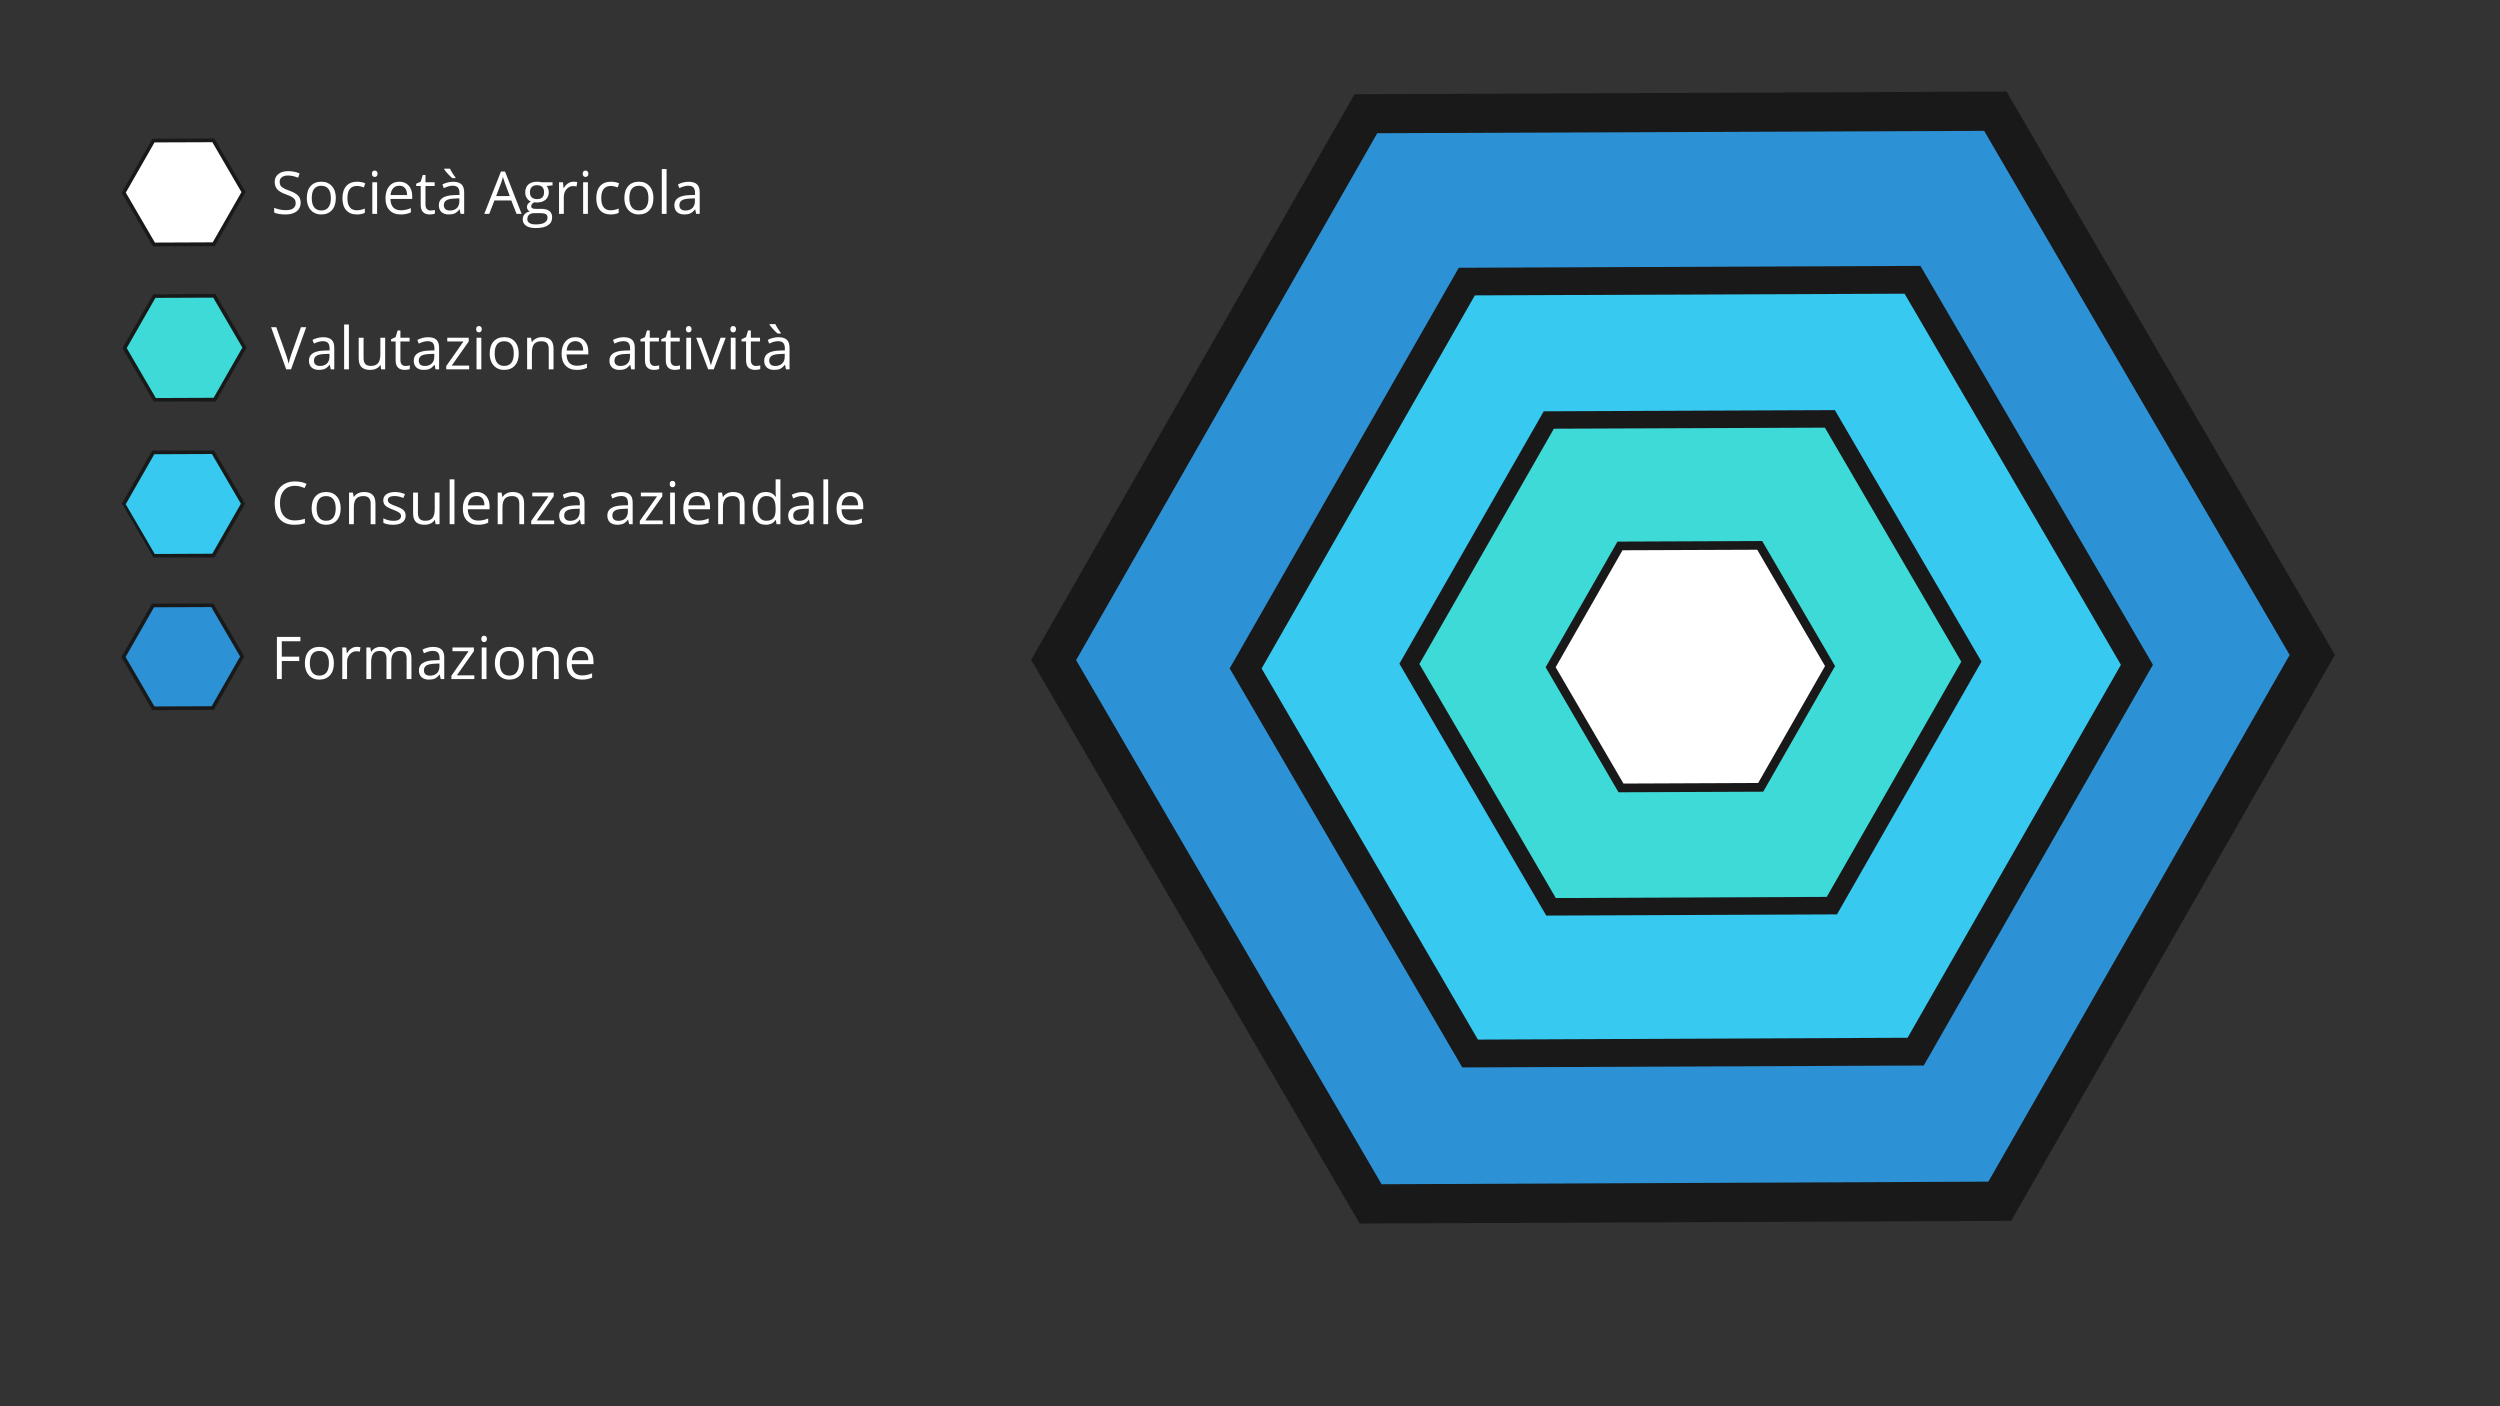 <svg xmlns="http://www.w3.org/2000/svg" xmlns:xlink="http://www.w3.org/1999/xlink" width="1920" zoomAndPan="magnify" viewBox="0 0 1440 810" height="1080" preserveAspectRatio="xMidYMid meet" version="1.0"><rect x="0" y="0" width="1440" height="810" fill="#333333" stroke="none"/><defs><g/><clipPath id="bee14da0e5"><path d="M 597 55 L 1342 55 L 1342 702 L 597 702 Z M 597 55 " clip-rule="nonzero"/></clipPath><clipPath id="7b0e3f312e"><path d="M 1060.98 -109.879 L 1439.801 540.027 L 878.016 867.48 L 499.199 217.574 Z M 1060.98 -109.879 " clip-rule="nonzero"/></clipPath><clipPath id="bd1e195081"><path d="M 1060.98 -109.879 L 1439.801 540.027 L 878.016 867.48 L 499.199 217.574 Z M 1060.98 -109.879 " clip-rule="nonzero"/></clipPath><clipPath id="9fae0a895b"><path d="M 593 52 L 1345 52 L 1345 705 L 593 705 Z M 593 52 " clip-rule="nonzero"/></clipPath><clipPath id="8f44dfff49"><path d="M 1060.98 -109.879 L 1439.801 540.027 L 878.016 867.48 L 499.199 217.574 Z M 1060.98 -109.879 " clip-rule="nonzero"/></clipPath><clipPath id="f384e3208b"><path d="M 1060.98 -109.879 L 1439.801 540.027 L 878.016 867.48 L 499.199 217.574 Z M 1060.98 -109.879 " clip-rule="nonzero"/></clipPath><clipPath id="51c77d31fc"><path d="M 710 155 L 1238 155 L 1238 613 L 710 613 Z M 710 155 " clip-rule="nonzero"/></clipPath><clipPath id="9107c56e30"><path d="M 1039.059 38 L 1307.215 498.055 L 909.367 729.953 L 641.211 269.898 Z M 1039.059 38 " clip-rule="nonzero"/></clipPath><clipPath id="ef5b06e81d"><path d="M 1039.059 38 L 1307.215 498.055 L 909.367 729.953 L 641.211 269.898 Z M 1039.059 38 " clip-rule="nonzero"/></clipPath><clipPath id="eec5368763"><path d="M 708 153 L 1241 153 L 1241 615 L 708 615 Z M 708 153 " clip-rule="nonzero"/></clipPath><clipPath id="53249e4057"><path d="M 1039.059 38 L 1307.215 498.055 L 909.367 729.953 L 641.211 269.898 Z M 1039.059 38 " clip-rule="nonzero"/></clipPath><clipPath id="a8cf960596"><path d="M 1039.059 38 L 1307.215 498.055 L 909.367 729.953 L 641.211 269.898 Z M 1039.059 38 " clip-rule="nonzero"/></clipPath><clipPath id="8aee707f1c"><path d="M 807 237 L 1140 237 L 1140 526 L 807 526 Z M 807 237 " clip-rule="nonzero"/></clipPath><clipPath id="8bc2beab34"><path d="M 1014.562 163.613 L 1183.766 453.898 L 933.004 600.062 L 763.801 309.777 Z M 1014.562 163.613 " clip-rule="nonzero"/></clipPath><clipPath id="505795322b"><path d="M 1014.562 163.613 L 1183.766 453.898 L 933.004 600.062 L 763.801 309.777 Z M 1014.562 163.613 " clip-rule="nonzero"/></clipPath><clipPath id="ad2cdd4cdd"><path d="M 805 236 L 1142 236 L 1142 528 L 805 528 Z M 805 236 " clip-rule="nonzero"/></clipPath><clipPath id="f08f0cb9f2"><path d="M 1014.562 163.613 L 1183.766 453.898 L 933.004 600.062 L 763.801 309.777 Z M 1014.562 163.613 " clip-rule="nonzero"/></clipPath><clipPath id="fd45a65304"><path d="M 1014.562 163.613 L 1183.766 453.898 L 933.004 600.062 L 763.801 309.777 Z M 1014.562 163.613 " clip-rule="nonzero"/></clipPath><clipPath id="3521be2937"><path d="M 891 312 L 1057 312 L 1057 456 L 891 456 Z M 891 312 " clip-rule="nonzero"/></clipPath><clipPath id="1eeada8795"><path d="M 993.984 275.527 L 1078.207 420.023 L 953.148 492.918 L 868.926 348.422 Z M 993.984 275.527 " clip-rule="nonzero"/></clipPath><clipPath id="8775d016d6"><path d="M 993.984 275.527 L 1078.207 420.023 L 953.148 492.918 L 868.926 348.422 Z M 993.984 275.527 " clip-rule="nonzero"/></clipPath><clipPath id="5a2d4014c6"><path d="M 890 311 L 1058 311 L 1058 457 L 890 457 Z M 890 311 " clip-rule="nonzero"/></clipPath><clipPath id="1349d973c2"><path d="M 993.984 275.527 L 1078.207 420.023 L 953.148 492.918 L 868.926 348.422 Z M 993.984 275.527 " clip-rule="nonzero"/></clipPath><clipPath id="9b58c2848f"><path d="M 993.984 275.527 L 1078.207 420.023 L 953.148 492.918 L 868.926 348.422 Z M 993.984 275.527 " clip-rule="nonzero"/></clipPath><clipPath id="ae2dd7864e"><path d="M 70 80 L 142 80 L 142 142 L 70 142 Z M 70 80 " clip-rule="nonzero"/></clipPath><clipPath id="dea57471b4"><path d="M 114.5 64.246 L 150.758 126.453 L 96.977 157.801 L 60.719 95.598 Z M 114.5 64.246 " clip-rule="nonzero"/></clipPath><clipPath id="40729a81a5"><path d="M 114.5 64.246 L 150.758 126.453 L 96.977 157.801 L 60.719 95.598 Z M 114.5 64.246 " clip-rule="nonzero"/></clipPath><clipPath id="09373752a1"><path d="M 69 79 L 142 79 L 142 142 L 69 142 Z M 69 79 " clip-rule="nonzero"/></clipPath><clipPath id="148022d576"><path d="M 114.5 64.246 L 150.758 126.453 L 96.977 157.801 L 60.719 95.598 Z M 114.5 64.246 " clip-rule="nonzero"/></clipPath><clipPath id="9f1a255249"><path d="M 114.5 64.246 L 150.758 126.453 L 96.977 157.801 L 60.719 95.598 Z M 114.5 64.246 " clip-rule="nonzero"/></clipPath><clipPath id="265a9ce6c6"><path d="M 70 169 L 142 169 L 142 232 L 70 232 Z M 70 169 " clip-rule="nonzero"/></clipPath><clipPath id="bce11344d1"><path d="M 115.031 153.785 L 151.289 215.992 L 97.508 247.34 L 61.25 185.133 Z M 115.031 153.785 " clip-rule="nonzero"/></clipPath><clipPath id="1acc9d2d40"><path d="M 115.031 153.785 L 151.289 215.992 L 97.508 247.34 L 61.25 185.133 Z M 115.031 153.785 " clip-rule="nonzero"/></clipPath><clipPath id="1b1b3ae2f9"><path d="M 70 169 L 143 169 L 143 232 L 70 232 Z M 70 169 " clip-rule="nonzero"/></clipPath><clipPath id="6c51e83390"><path d="M 115.031 153.785 L 151.289 215.992 L 97.508 247.34 L 61.25 185.133 Z M 115.031 153.785 " clip-rule="nonzero"/></clipPath><clipPath id="d6239f2838"><path d="M 115.031 153.785 L 151.289 215.992 L 97.508 247.34 L 61.25 185.133 Z M 115.031 153.785 " clip-rule="nonzero"/></clipPath><clipPath id="0a4e26c33d"><path d="M 70 259 L 141 259 L 141 321 L 70 321 Z M 70 259 " clip-rule="nonzero"/></clipPath><clipPath id="f3552e8709"><path d="M 114.281 243.922 L 150.16 305.477 L 97.027 336.449 L 61.148 274.891 Z M 114.281 243.922 " clip-rule="nonzero"/></clipPath><clipPath id="ef5f2f53b3"><path d="M 114.281 243.922 L 150.16 305.477 L 97.027 336.449 L 61.148 274.891 Z M 114.281 243.922 " clip-rule="nonzero"/></clipPath><clipPath id="60805766e0"><path d="M 69 259 L 142 259 L 142 322 L 69 322 Z M 69 259 " clip-rule="nonzero"/></clipPath><clipPath id="da71c1b643"><path d="M 114.281 243.922 L 150.16 305.477 L 97.027 336.449 L 61.148 274.891 Z M 114.281 243.922 " clip-rule="nonzero"/></clipPath><clipPath id="60417e1a79"><path d="M 114.281 243.922 L 150.16 305.477 L 97.027 336.449 L 61.148 274.891 Z M 114.281 243.922 " clip-rule="nonzero"/></clipPath><clipPath id="3369face8a"><path d="M 70 347 L 141 347 L 141 409 L 70 409 Z M 70 347 " clip-rule="nonzero"/></clipPath><clipPath id="d17bf09e82"><path d="M 113.965 332.191 L 149.848 393.75 L 96.715 424.719 L 60.832 363.164 Z M 113.965 332.191 " clip-rule="nonzero"/></clipPath><clipPath id="ef167b39b8"><path d="M 113.965 332.191 L 149.848 393.75 L 96.715 424.719 L 60.832 363.164 Z M 113.965 332.191 " clip-rule="nonzero"/></clipPath><clipPath id="ae56c8d9e4"><path d="M 69 347 L 141 347 L 141 410 L 69 410 Z M 69 347 " clip-rule="nonzero"/></clipPath><clipPath id="94419156ec"><path d="M 113.965 332.191 L 149.848 393.75 L 96.715 424.719 L 60.832 363.164 Z M 113.965 332.191 " clip-rule="nonzero"/></clipPath><clipPath id="32728119d6"><path d="M 113.965 332.191 L 149.848 393.75 L 96.715 424.719 L 60.832 363.164 Z M 113.965 332.191 " clip-rule="nonzero"/></clipPath></defs><g clip-path="url(#bee14da0e5)"><g clip-path="url(#7b0e3f312e)"><g clip-path="url(#bd1e195081)"><path fill="#2c92d5" d="M 597.551 380.188 L 782.102 57.523 L 1153.816 55.953 L 1341.125 377.305 L 1156.57 699.969 L 784.859 701.539 Z M 597.551 380.188 " fill-opacity="1" fill-rule="nonzero"/></g></g></g><g clip-path="url(#9fae0a895b)"><g clip-path="url(#8f44dfff49)"><g clip-path="url(#f384e3208b)"><path fill="#191919" d="M 1318.84 377.254 L 1145.301 680.629 L 795.801 682.125 L 619.836 380.238 L 793.301 76.734 L 1142.875 75.371 L 1318.84 377.254 M 1344.887 377.195 L 1155.762 52.73 L 780.211 54.281 L 593.789 380.297 L 782.914 704.762 L 1158.465 703.211 Z M 1344.887 377.195 " fill-opacity="1" fill-rule="nonzero"/></g></g></g><g clip-path="url(#51c77d31fc)"><g clip-path="url(#9107c56e30)"><g clip-path="url(#ef5b06e81d)"><path fill="#37c9ef" d="M 710.906 385.012 L 841.586 156.535 L 1104.793 155.422 L 1237.426 382.969 L 1106.746 611.445 L 843.539 612.559 Z M 710.906 385.012 " fill-opacity="1" fill-rule="nonzero"/></g></g></g><g clip-path="url(#eec5368763)"><g clip-path="url(#53249e4057)"><g clip-path="url(#a8cf960596)"><path fill="#191919" d="M 1221.645 382.934 L 1098.766 597.75 L 851.285 598.809 L 726.688 385.047 L 849.516 170.137 L 1097.047 169.172 L 1221.645 382.934 M 1240.09 382.895 L 1106.172 153.141 L 840.25 154.238 L 708.242 385.086 L 842.16 614.84 L 1108.086 613.742 Z M 1240.09 382.895 " fill-opacity="1" fill-rule="nonzero"/></g></g></g><g clip-path="url(#8aee707f1c)"><g clip-path="url(#8bc2beab34)"><g clip-path="url(#505795322b)"><path fill="#3edad8" d="M 807.621 382.445 L 890.031 238.363 L 1056.016 237.66 L 1139.656 381.156 L 1057.246 525.238 L 891.262 525.938 Z M 807.621 382.445 " fill-opacity="1" fill-rule="nonzero"/></g></g></g><g clip-path="url(#ad2cdd4cdd)"><g clip-path="url(#f08f0cb9f2)"><g clip-path="url(#fd45a65304)"><path fill="#191919" d="M 1129.703 381.133 L 1052.211 516.602 L 896.148 517.27 L 817.574 382.465 L 895.031 246.938 L 1051.129 246.328 L 1129.703 381.133 M 1141.336 381.105 L 1056.883 236.223 L 889.188 236.914 L 805.941 382.492 L 890.395 527.379 L 1058.09 526.688 Z M 1141.336 381.105 " fill-opacity="1" fill-rule="nonzero"/></g></g></g><g clip-path="url(#3521be2937)"><g clip-path="url(#1eeada8795)"><g clip-path="url(#8775d016d6)"><path fill="#ffffff" d="M 891.113 384.309 L 932.078 312.688 L 1014.59 312.34 L 1056.168 383.672 L 1015.199 455.293 L 932.691 455.641 Z M 891.113 384.309 " fill-opacity="1" fill-rule="nonzero"/></g></g></g><g clip-path="url(#5a2d4014c6)"><g clip-path="url(#1349d973c2)"><g clip-path="url(#9b58c2848f)"><path fill="#191919" d="M 1051.219 383.66 L 1012.699 451 L 935.121 451.332 L 896.062 384.32 L 934.566 316.953 L 1012.16 316.648 L 1051.219 383.66 M 1057.004 383.645 L 1015.02 311.625 L 931.66 311.969 L 890.277 384.336 L 932.258 456.355 L 1015.621 456.012 Z M 1057.004 383.645 " fill-opacity="1" fill-rule="nonzero"/></g></g></g><g clip-path="url(#ae2dd7864e)"><g clip-path="url(#dea57471b4)"><g clip-path="url(#40729a81a5)"><path fill="#ffffff" d="M 70.336 110.953 L 87.926 80.203 L 123.352 80.055 L 141.203 110.68 L 123.613 141.43 L 88.188 141.582 Z M 70.336 110.953 " fill-opacity="1" fill-rule="nonzero"/></g></g></g><g clip-path="url(#09373752a1)"><g clip-path="url(#148022d576)"><g clip-path="url(#9f1a255249)"><path fill="#191919" d="M 139.078 110.676 L 122.539 139.586 L 89.23 139.73 L 72.461 110.961 L 88.992 82.035 L 122.309 81.906 L 139.078 110.676 M 141.559 110.668 L 123.535 79.746 L 87.746 79.895 L 69.977 110.965 L 88 141.887 L 123.793 141.738 Z M 141.559 110.668 " fill-opacity="1" fill-rule="nonzero"/></g></g></g><g clip-path="url(#265a9ce6c6)"><g clip-path="url(#bce11344d1)"><g clip-path="url(#1acc9d2d40)"><path fill="#3edad8" d="M 70.863 200.492 L 88.453 169.742 L 123.879 169.594 L 141.73 200.219 L 124.141 230.969 L 88.715 231.117 Z M 70.863 200.492 " fill-opacity="1" fill-rule="nonzero"/></g></g></g><g clip-path="url(#1b1b3ae2f9)"><g clip-path="url(#6c51e83390)"><g clip-path="url(#d6239f2838)"><path fill="#191919" d="M 139.605 200.215 L 123.066 229.125 L 89.758 229.27 L 72.988 200.5 L 89.52 171.574 L 122.836 171.441 L 139.605 200.215 M 142.09 200.207 L 124.062 169.285 L 88.273 169.434 L 70.508 200.504 L 88.531 231.426 L 124.32 231.277 Z M 142.09 200.207 " fill-opacity="1" fill-rule="nonzero"/></g></g></g><g clip-path="url(#0a4e26c33d)"><g clip-path="url(#f3552e8709)"><g clip-path="url(#ef5f2f53b3)"><path fill="#37c9ef" d="M 70.301 290.438 L 87.816 259.812 L 123.094 259.664 L 140.871 290.164 L 123.355 320.785 L 88.078 320.934 Z M 70.301 290.438 " fill-opacity="1" fill-rule="nonzero"/></g></g></g><g clip-path="url(#60805766e0)"><g clip-path="url(#da71c1b643)"><g clip-path="url(#60417e1a79)"><path fill="#191919" d="M 138.754 290.156 L 122.285 318.949 L 89.117 319.094 L 72.414 290.441 L 88.879 261.637 L 122.055 261.508 L 138.754 290.156 M 141.227 290.152 L 123.277 259.359 L 87.637 259.508 L 69.941 290.445 L 87.891 321.242 L 123.535 321.094 Z M 141.227 290.152 " fill-opacity="1" fill-rule="nonzero"/></g></g></g><g clip-path="url(#3369face8a)"><g clip-path="url(#d17bf09e82)"><g clip-path="url(#ef167b39b8)"><path fill="#2c92d5" d="M 70.242 378.434 L 87.656 347.988 L 122.727 347.84 L 140.398 378.16 L 122.988 408.602 L 87.918 408.75 Z M 70.242 378.434 " fill-opacity="1" fill-rule="nonzero"/></g></g></g><g clip-path="url(#ae56c8d9e4)"><g clip-path="url(#94419156ec)"><g clip-path="url(#32728119d6)"><path fill="#191919" d="M 138.297 378.156 L 121.922 406.777 L 88.949 406.918 L 72.348 378.438 L 88.711 349.801 L 121.695 349.672 L 138.297 378.156 M 140.754 378.152 L 122.91 347.539 L 87.477 347.684 L 69.891 378.441 L 87.734 409.055 L 123.164 408.91 Z M 140.754 378.152 " fill-opacity="1" fill-rule="nonzero"/></g></g></g><g fill="#ffffff" fill-opacity="1"><g transform="translate(156.153, 123.197)"><g><path d="M 17.031 -6.453 C 17.031 -4.316 16.254 -2.648 14.703 -1.453 C 13.16 -0.266 11.062 0.328 8.406 0.328 C 5.52 0.328 3.305 -0.039 1.766 -0.781 L 1.766 -3.5 C 2.754 -3.082 3.836 -2.75 5.016 -2.5 C 6.191 -2.258 7.352 -2.141 8.5 -2.141 C 10.383 -2.141 11.801 -2.492 12.75 -3.203 C 13.695 -3.922 14.172 -4.914 14.172 -6.188 C 14.172 -7.031 14.004 -7.719 13.672 -8.25 C 13.336 -8.789 12.773 -9.285 11.984 -9.734 C 11.191 -10.191 9.988 -10.711 8.375 -11.297 C 6.113 -12.098 4.5 -13.051 3.531 -14.156 C 2.562 -15.27 2.078 -16.719 2.078 -18.5 C 2.078 -20.363 2.781 -21.848 4.188 -22.953 C 5.594 -24.066 7.453 -24.625 9.766 -24.625 C 12.172 -24.625 14.391 -24.18 16.422 -23.297 L 15.547 -20.828 C 13.535 -21.672 11.586 -22.094 9.703 -22.094 C 8.203 -22.094 7.031 -21.77 6.188 -21.125 C 5.352 -20.488 4.938 -19.602 4.938 -18.469 C 4.938 -17.625 5.086 -16.93 5.391 -16.391 C 5.703 -15.859 6.223 -15.367 6.953 -14.922 C 7.691 -14.473 8.82 -13.977 10.344 -13.438 C 12.883 -12.52 14.633 -11.539 15.594 -10.5 C 16.551 -9.469 17.031 -8.117 17.031 -6.453 Z M 17.031 -6.453 "/></g></g></g><g fill="#ffffff" fill-opacity="1"><g transform="translate(174.811, 123.197)"><g><path d="M 18.625 -9.109 C 18.625 -6.148 17.875 -3.836 16.375 -2.172 C 14.883 -0.504 12.82 0.328 10.188 0.328 C 8.562 0.328 7.117 -0.051 5.859 -0.812 C 4.598 -1.57 3.625 -2.664 2.938 -4.094 C 2.25 -5.531 1.906 -7.203 1.906 -9.109 C 1.906 -12.078 2.645 -14.391 4.125 -16.047 C 5.613 -17.703 7.676 -18.531 10.312 -18.531 C 12.852 -18.531 14.875 -17.68 16.375 -15.984 C 17.875 -14.297 18.625 -12.004 18.625 -9.109 Z M 4.766 -9.109 C 4.766 -6.785 5.227 -5.016 6.156 -3.797 C 7.082 -2.578 8.453 -1.969 10.266 -1.969 C 12.066 -1.969 13.43 -2.57 14.359 -3.781 C 15.297 -5 15.766 -6.773 15.766 -9.109 C 15.766 -11.422 15.297 -13.176 14.359 -14.375 C 13.43 -15.582 12.055 -16.188 10.234 -16.188 C 8.422 -16.188 7.055 -15.594 6.141 -14.406 C 5.223 -13.227 4.766 -11.461 4.766 -9.109 Z M 4.766 -9.109 "/></g></g></g><g fill="#ffffff" fill-opacity="1"><g transform="translate(195.345, 123.197)"><g><path d="M 10.188 0.328 C 7.562 0.328 5.523 -0.477 4.078 -2.094 C 2.629 -3.719 1.906 -6.016 1.906 -8.984 C 1.906 -12.023 2.641 -14.375 4.109 -16.031 C 5.578 -17.695 7.664 -18.531 10.375 -18.531 C 11.25 -18.531 12.125 -18.438 13 -18.25 C 13.875 -18.062 14.562 -17.836 15.062 -17.578 L 14.219 -15.234 C 13.602 -15.484 12.938 -15.688 12.219 -15.844 C 11.5 -16.008 10.863 -16.094 10.312 -16.094 C 6.613 -16.094 4.766 -13.734 4.766 -9.016 C 4.766 -6.773 5.211 -5.055 6.109 -3.859 C 7.016 -2.672 8.352 -2.078 10.125 -2.078 C 11.645 -2.078 13.203 -2.406 14.797 -3.062 L 14.797 -0.609 C 13.578 0.016 12.039 0.328 10.188 0.328 Z M 10.188 0.328 "/></g></g></g><g fill="#ffffff" fill-opacity="1"><g transform="translate(211.53, 123.197)"><g><path d="M 5.672 0 L 2.922 0 L 2.922 -18.203 L 5.672 -18.203 Z M 2.688 -23.125 C 2.688 -23.758 2.844 -24.223 3.156 -24.516 C 3.469 -24.805 3.852 -24.953 4.312 -24.953 C 4.758 -24.953 5.141 -24.801 5.453 -24.5 C 5.773 -24.207 5.938 -23.75 5.938 -23.125 C 5.938 -22.508 5.773 -22.047 5.453 -21.734 C 5.141 -21.43 4.758 -21.281 4.312 -21.281 C 3.852 -21.281 3.469 -21.43 3.156 -21.734 C 2.844 -22.047 2.688 -22.508 2.688 -23.125 Z M 2.688 -23.125 "/></g></g></g><g fill="#ffffff" fill-opacity="1"><g transform="translate(220.128, 123.197)"><g><path d="M 10.609 0.328 C 7.922 0.328 5.797 -0.488 4.234 -2.125 C 2.68 -3.758 1.906 -6.035 1.906 -8.953 C 1.906 -11.879 2.629 -14.207 4.078 -15.938 C 5.523 -17.664 7.461 -18.531 9.891 -18.531 C 12.172 -18.531 13.973 -17.781 15.297 -16.281 C 16.629 -14.781 17.297 -12.801 17.297 -10.344 L 17.297 -8.594 L 4.766 -8.594 C 4.816 -6.457 5.352 -4.836 6.375 -3.734 C 7.406 -2.629 8.848 -2.078 10.703 -2.078 C 12.66 -2.078 14.598 -2.484 16.516 -3.297 L 16.516 -0.844 C 15.547 -0.426 14.625 -0.129 13.75 0.047 C 12.883 0.234 11.836 0.328 10.609 0.328 Z M 9.859 -16.219 C 8.398 -16.219 7.234 -15.738 6.359 -14.781 C 5.492 -13.832 4.984 -12.52 4.828 -10.844 L 14.344 -10.844 C 14.344 -12.582 13.953 -13.91 13.172 -14.828 C 12.398 -15.754 11.297 -16.219 9.859 -16.219 Z M 9.859 -16.219 "/></g></g></g><g fill="#ffffff" fill-opacity="1"><g transform="translate(239.201, 123.197)"><g><path d="M 8.797 -1.938 C 9.285 -1.938 9.754 -1.973 10.203 -2.047 C 10.66 -2.117 11.023 -2.195 11.297 -2.281 L 11.297 -0.172 C 10.992 -0.023 10.551 0.094 9.969 0.188 C 9.383 0.281 8.863 0.328 8.406 0.328 C 4.883 0.328 3.125 -1.523 3.125 -5.234 L 3.125 -16.047 L 0.516 -16.047 L 0.516 -17.375 L 3.125 -18.531 L 4.281 -22.406 L 5.875 -22.406 L 5.875 -18.203 L 11.156 -18.203 L 11.156 -16.047 L 5.875 -16.047 L 5.875 -5.344 C 5.875 -4.25 6.133 -3.406 6.656 -2.812 C 7.176 -2.227 7.891 -1.938 8.797 -1.938 Z M 8.797 -1.938 "/></g></g></g><g fill="#ffffff" fill-opacity="1"><g transform="translate(251.203, 123.197)"><g><path d="M 14.109 0 L 13.562 -2.594 L 13.438 -2.594 C 12.52 -1.445 11.609 -0.672 10.703 -0.266 C 9.805 0.129 8.688 0.328 7.344 0.328 C 5.531 0.328 4.113 -0.133 3.094 -1.062 C 2.07 -1.988 1.562 -3.312 1.562 -5.031 C 1.562 -8.707 4.5 -10.633 10.375 -10.812 L 13.469 -10.906 L 13.469 -12.031 C 13.469 -13.457 13.16 -14.508 12.547 -15.188 C 11.93 -15.875 10.945 -16.219 9.594 -16.219 C 8.082 -16.219 6.367 -15.754 4.453 -14.828 L 3.609 -16.938 C 4.504 -17.426 5.484 -17.805 6.547 -18.078 C 7.617 -18.359 8.691 -18.5 9.766 -18.5 C 11.93 -18.5 13.535 -18.016 14.578 -17.047 C 15.629 -16.086 16.156 -14.547 16.156 -12.422 L 16.156 0 Z M 7.891 -1.938 C 9.598 -1.938 10.941 -2.406 11.922 -3.344 C 12.898 -4.289 13.391 -5.613 13.391 -7.312 L 13.391 -8.953 L 10.641 -8.828 C 8.453 -8.754 6.875 -8.414 5.906 -7.812 C 4.938 -7.207 4.453 -6.27 4.453 -5 C 4.453 -4 4.754 -3.238 5.359 -2.719 C 5.961 -2.195 6.805 -1.938 7.891 -1.938 Z M 11.156 -20.609 L 9.328 -20.609 C 8.609 -21.18 7.754 -22 6.766 -23.062 C 5.785 -24.125 5.078 -25.004 4.641 -25.703 L 4.641 -26.047 L 8 -26.047 C 8.352 -25.285 8.844 -24.398 9.469 -23.391 C 10.102 -22.391 10.664 -21.598 11.156 -21.016 Z M 11.156 -20.609 "/></g></g></g><g fill="#ffffff" fill-opacity="1"><g transform="translate(270.11, 123.197)"><g/></g></g><g fill="#ffffff" fill-opacity="1"><g transform="translate(278.941, 123.197)"><g><path d="M 18.594 0 L 15.578 -7.719 L 5.844 -7.719 L 2.859 0 L 0 0 L 9.594 -24.375 L 11.969 -24.375 L 21.516 0 Z M 14.688 -10.266 L 11.875 -17.781 C 11.508 -18.727 11.129 -19.895 10.734 -21.281 C 10.492 -20.219 10.148 -19.051 9.703 -17.781 L 6.844 -10.266 Z M 14.688 -10.266 "/></g></g></g><g fill="#ffffff" fill-opacity="1"><g transform="translate(300.454, 123.197)"><g><path d="M 17.812 -18.203 L 17.812 -16.453 L 14.438 -16.047 C 14.75 -15.66 15.023 -15.156 15.266 -14.531 C 15.516 -13.906 15.641 -13.203 15.641 -12.422 C 15.641 -10.641 15.031 -9.219 13.812 -8.156 C 12.594 -7.094 10.922 -6.562 8.797 -6.562 C 8.254 -6.562 7.742 -6.602 7.266 -6.688 C 6.098 -6.07 5.516 -5.289 5.516 -4.344 C 5.516 -3.852 5.719 -3.488 6.125 -3.25 C 6.531 -3.008 7.234 -2.891 8.234 -2.891 L 11.453 -2.891 C 13.422 -2.891 14.93 -2.473 15.984 -1.641 C 17.047 -0.816 17.578 0.383 17.578 1.969 C 17.578 3.988 16.77 5.523 15.156 6.578 C 13.539 7.641 11.18 8.172 8.078 8.172 C 5.703 8.172 3.867 7.727 2.578 6.844 C 1.285 5.957 0.641 4.707 0.641 3.094 C 0.641 1.977 0.992 1.016 1.703 0.203 C 2.41 -0.598 3.41 -1.141 4.703 -1.422 C 4.234 -1.641 3.844 -1.969 3.531 -2.406 C 3.219 -2.852 3.062 -3.367 3.062 -3.953 C 3.062 -4.617 3.238 -5.195 3.594 -5.688 C 3.945 -6.188 4.504 -6.672 5.266 -7.141 C 4.328 -7.523 3.562 -8.18 2.969 -9.109 C 2.375 -10.047 2.078 -11.109 2.078 -12.297 C 2.078 -14.297 2.672 -15.832 3.859 -16.906 C 5.055 -17.988 6.754 -18.531 8.953 -18.531 C 9.898 -18.531 10.754 -18.422 11.516 -18.203 Z M 3.297 3.062 C 3.297 4.039 3.711 4.785 4.547 5.297 C 5.379 5.805 6.57 6.062 8.125 6.062 C 10.438 6.062 12.145 5.711 13.25 5.016 C 14.363 4.328 14.922 3.391 14.922 2.203 C 14.922 1.223 14.613 0.539 14 0.156 C 13.395 -0.227 12.254 -0.422 10.578 -0.422 L 7.266 -0.422 C 6.016 -0.422 5.039 -0.125 4.344 0.469 C 3.645 1.07 3.297 1.938 3.297 3.062 Z M 4.797 -12.375 C 4.797 -11.094 5.156 -10.125 5.875 -9.469 C 6.594 -8.82 7.594 -8.5 8.875 -8.5 C 11.57 -8.5 12.922 -9.805 12.922 -12.422 C 12.922 -15.148 11.555 -16.516 8.828 -16.516 C 7.535 -16.516 6.539 -16.164 5.844 -15.469 C 5.145 -14.77 4.797 -13.738 4.797 -12.375 Z M 4.797 -12.375 "/></g></g></g><g fill="#ffffff" fill-opacity="1"><g transform="translate(319.079, 123.197)"><g><path d="M 11.219 -18.531 C 12.031 -18.531 12.754 -18.461 13.391 -18.328 L 13.016 -15.766 C 12.266 -15.93 11.602 -16.016 11.031 -16.016 C 9.551 -16.016 8.285 -15.414 7.234 -14.219 C 6.191 -13.031 5.672 -11.547 5.672 -9.766 L 5.672 0 L 2.922 0 L 2.922 -18.203 L 5.203 -18.203 L 5.516 -14.828 L 5.641 -14.828 C 6.316 -16.016 7.129 -16.926 8.078 -17.562 C 9.035 -18.207 10.082 -18.531 11.219 -18.531 Z M 11.219 -18.531 "/></g></g></g><g fill="#ffffff" fill-opacity="1"><g transform="translate(332.956, 123.197)"><g><path d="M 5.672 0 L 2.922 0 L 2.922 -18.203 L 5.672 -18.203 Z M 2.688 -23.125 C 2.688 -23.758 2.844 -24.223 3.156 -24.516 C 3.469 -24.805 3.852 -24.953 4.312 -24.953 C 4.758 -24.953 5.141 -24.801 5.453 -24.5 C 5.773 -24.207 5.938 -23.75 5.938 -23.125 C 5.938 -22.508 5.773 -22.047 5.453 -21.734 C 5.141 -21.43 4.758 -21.281 4.312 -21.281 C 3.852 -21.281 3.469 -21.43 3.156 -21.734 C 2.844 -22.047 2.688 -22.508 2.688 -23.125 Z M 2.688 -23.125 "/></g></g></g><g fill="#ffffff" fill-opacity="1"><g transform="translate(341.555, 123.197)"><g><path d="M 10.188 0.328 C 7.562 0.328 5.523 -0.477 4.078 -2.094 C 2.629 -3.719 1.906 -6.016 1.906 -8.984 C 1.906 -12.023 2.641 -14.375 4.109 -16.031 C 5.578 -17.695 7.664 -18.531 10.375 -18.531 C 11.25 -18.531 12.125 -18.438 13 -18.25 C 13.875 -18.062 14.562 -17.836 15.062 -17.578 L 14.219 -15.234 C 13.602 -15.484 12.938 -15.688 12.219 -15.844 C 11.5 -16.008 10.863 -16.094 10.312 -16.094 C 6.613 -16.094 4.766 -13.734 4.766 -9.016 C 4.766 -6.773 5.211 -5.055 6.109 -3.859 C 7.016 -2.672 8.352 -2.078 10.125 -2.078 C 11.645 -2.078 13.203 -2.406 14.797 -3.062 L 14.797 -0.609 C 13.578 0.016 12.039 0.328 10.188 0.328 Z M 10.188 0.328 "/></g></g></g><g fill="#ffffff" fill-opacity="1"><g transform="translate(357.739, 123.197)"><g><path d="M 18.625 -9.109 C 18.625 -6.148 17.875 -3.836 16.375 -2.172 C 14.883 -0.504 12.82 0.328 10.188 0.328 C 8.562 0.328 7.117 -0.051 5.859 -0.812 C 4.598 -1.57 3.625 -2.664 2.938 -4.094 C 2.25 -5.531 1.906 -7.203 1.906 -9.109 C 1.906 -12.078 2.645 -14.391 4.125 -16.047 C 5.613 -17.703 7.676 -18.531 10.312 -18.531 C 12.852 -18.531 14.875 -17.68 16.375 -15.984 C 17.875 -14.297 18.625 -12.004 18.625 -9.109 Z M 4.766 -9.109 C 4.766 -6.785 5.227 -5.016 6.156 -3.797 C 7.082 -2.578 8.453 -1.969 10.266 -1.969 C 12.066 -1.969 13.43 -2.57 14.359 -3.781 C 15.297 -5 15.766 -6.773 15.766 -9.109 C 15.766 -11.422 15.297 -13.176 14.359 -14.375 C 13.43 -15.582 12.055 -16.188 10.234 -16.188 C 8.422 -16.188 7.055 -15.594 6.141 -14.406 C 5.223 -13.227 4.766 -11.461 4.766 -9.109 Z M 4.766 -9.109 "/></g></g></g><g fill="#ffffff" fill-opacity="1"><g transform="translate(378.273, 123.197)"><g><path d="M 5.672 0 L 2.922 0 L 2.922 -25.828 L 5.672 -25.828 Z M 5.672 0 "/></g></g></g><g fill="#ffffff" fill-opacity="1"><g transform="translate(386.872, 123.197)"><g><path d="M 14.109 0 L 13.562 -2.594 L 13.438 -2.594 C 12.52 -1.445 11.609 -0.672 10.703 -0.266 C 9.805 0.129 8.688 0.328 7.344 0.328 C 5.531 0.328 4.113 -0.133 3.094 -1.062 C 2.07 -1.988 1.562 -3.312 1.562 -5.031 C 1.562 -8.707 4.5 -10.633 10.375 -10.812 L 13.469 -10.906 L 13.469 -12.031 C 13.469 -13.457 13.16 -14.508 12.547 -15.188 C 11.93 -15.875 10.945 -16.219 9.594 -16.219 C 8.082 -16.219 6.367 -15.754 4.453 -14.828 L 3.609 -16.938 C 4.504 -17.426 5.484 -17.805 6.547 -18.078 C 7.617 -18.359 8.691 -18.5 9.766 -18.5 C 11.93 -18.5 13.535 -18.016 14.578 -17.047 C 15.629 -16.086 16.156 -14.547 16.156 -12.422 L 16.156 0 Z M 7.891 -1.938 C 9.598 -1.938 10.941 -2.406 11.922 -3.344 C 12.898 -4.289 13.391 -5.613 13.391 -7.312 L 13.391 -8.953 L 10.641 -8.828 C 8.453 -8.754 6.875 -8.414 5.906 -7.812 C 4.938 -7.207 4.453 -6.27 4.453 -5 C 4.453 -4 4.754 -3.238 5.359 -2.719 C 5.961 -2.195 6.805 -1.938 7.891 -1.938 Z M 7.891 -1.938 "/></g></g></g><g fill="#ffffff" fill-opacity="1"><g transform="translate(156.153, 212.736)"><g><path d="M 17.203 -24.266 L 20.234 -24.266 L 11.484 0 L 8.703 0 L 0 -24.266 L 2.984 -24.266 L 8.562 -8.562 C 9.207 -6.758 9.719 -5.004 10.094 -3.297 C 10.488 -5.098 11.008 -6.891 11.656 -8.672 Z M 17.203 -24.266 "/></g></g></g><g fill="#ffffff" fill-opacity="1"><g transform="translate(176.388, 212.736)"><g><path d="M 14.109 0 L 13.562 -2.594 L 13.438 -2.594 C 12.52 -1.445 11.609 -0.672 10.703 -0.266 C 9.805 0.129 8.688 0.328 7.344 0.328 C 5.531 0.328 4.113 -0.133 3.094 -1.062 C 2.07 -1.988 1.562 -3.312 1.562 -5.031 C 1.562 -8.707 4.5 -10.633 10.375 -10.812 L 13.469 -10.906 L 13.469 -12.031 C 13.469 -13.457 13.16 -14.508 12.547 -15.188 C 11.93 -15.875 10.945 -16.219 9.594 -16.219 C 8.082 -16.219 6.367 -15.754 4.453 -14.828 L 3.609 -16.938 C 4.504 -17.426 5.484 -17.805 6.547 -18.078 C 7.617 -18.359 8.691 -18.5 9.766 -18.5 C 11.93 -18.5 13.535 -18.016 14.578 -17.047 C 15.629 -16.086 16.156 -14.547 16.156 -12.422 L 16.156 0 Z M 7.891 -1.938 C 9.598 -1.938 10.941 -2.406 11.922 -3.344 C 12.898 -4.289 13.391 -5.613 13.391 -7.312 L 13.391 -8.953 L 10.641 -8.828 C 8.453 -8.754 6.875 -8.414 5.906 -7.812 C 4.938 -7.207 4.453 -6.27 4.453 -5 C 4.453 -4 4.754 -3.238 5.359 -2.719 C 5.961 -2.195 6.805 -1.938 7.891 -1.938 Z M 7.891 -1.938 "/></g></g></g><g fill="#ffffff" fill-opacity="1"><g transform="translate(195.295, 212.736)"><g><path d="M 5.672 0 L 2.922 0 L 2.922 -25.828 L 5.672 -25.828 Z M 5.672 0 "/></g></g></g><g fill="#ffffff" fill-opacity="1"><g transform="translate(203.894, 212.736)"><g><path d="M 5.516 -18.203 L 5.516 -6.391 C 5.516 -4.91 5.848 -3.801 6.516 -3.062 C 7.191 -2.332 8.254 -1.969 9.703 -1.969 C 11.598 -1.969 12.984 -2.488 13.859 -3.531 C 14.742 -4.57 15.188 -6.273 15.188 -8.641 L 15.188 -18.203 L 17.953 -18.203 L 17.953 0 L 15.672 0 L 15.281 -2.438 L 15.125 -2.438 C 14.562 -1.539 13.773 -0.852 12.766 -0.375 C 11.766 0.094 10.625 0.328 9.344 0.328 C 7.133 0.328 5.477 -0.195 4.375 -1.25 C 3.27 -2.301 2.719 -3.984 2.719 -6.297 L 2.719 -18.203 Z M 5.516 -18.203 "/></g></g></g><g fill="#ffffff" fill-opacity="1"><g transform="translate(224.759, 212.736)"><g><path d="M 8.797 -1.938 C 9.285 -1.938 9.754 -1.973 10.203 -2.047 C 10.66 -2.117 11.023 -2.195 11.297 -2.281 L 11.297 -0.172 C 10.992 -0.023 10.551 0.094 9.969 0.188 C 9.383 0.281 8.863 0.328 8.406 0.328 C 4.883 0.328 3.125 -1.523 3.125 -5.234 L 3.125 -16.047 L 0.516 -16.047 L 0.516 -17.375 L 3.125 -18.531 L 4.281 -22.406 L 5.875 -22.406 L 5.875 -18.203 L 11.156 -18.203 L 11.156 -16.047 L 5.875 -16.047 L 5.875 -5.344 C 5.875 -4.25 6.133 -3.406 6.656 -2.812 C 7.176 -2.227 7.891 -1.938 8.797 -1.938 Z M 8.797 -1.938 "/></g></g></g><g fill="#ffffff" fill-opacity="1"><g transform="translate(236.761, 212.736)"><g><path d="M 14.109 0 L 13.562 -2.594 L 13.438 -2.594 C 12.52 -1.445 11.609 -0.672 10.703 -0.266 C 9.805 0.129 8.688 0.328 7.344 0.328 C 5.531 0.328 4.113 -0.133 3.094 -1.062 C 2.07 -1.988 1.562 -3.312 1.562 -5.031 C 1.562 -8.707 4.5 -10.633 10.375 -10.812 L 13.469 -10.906 L 13.469 -12.031 C 13.469 -13.457 13.16 -14.508 12.547 -15.188 C 11.93 -15.875 10.945 -16.219 9.594 -16.219 C 8.082 -16.219 6.367 -15.754 4.453 -14.828 L 3.609 -16.938 C 4.504 -17.426 5.484 -17.805 6.547 -18.078 C 7.617 -18.359 8.691 -18.5 9.766 -18.5 C 11.93 -18.5 13.535 -18.016 14.578 -17.047 C 15.629 -16.086 16.156 -14.547 16.156 -12.422 L 16.156 0 Z M 7.891 -1.938 C 9.598 -1.938 10.941 -2.406 11.922 -3.344 C 12.898 -4.289 13.391 -5.613 13.391 -7.312 L 13.391 -8.953 L 10.641 -8.828 C 8.453 -8.754 6.875 -8.414 5.906 -7.812 C 4.938 -7.207 4.453 -6.27 4.453 -5 C 4.453 -4 4.754 -3.238 5.359 -2.719 C 5.961 -2.195 6.805 -1.938 7.891 -1.938 Z M 7.891 -1.938 "/></g></g></g><g fill="#ffffff" fill-opacity="1"><g transform="translate(255.668, 212.736)"><g><path d="M 14.562 0 L 1.359 0 L 1.359 -1.875 L 11.297 -16.047 L 1.969 -16.047 L 1.969 -18.203 L 14.312 -18.203 L 14.312 -16.047 L 4.516 -2.141 L 14.562 -2.141 Z M 14.562 0 "/></g></g></g><g fill="#ffffff" fill-opacity="1"><g transform="translate(271.57, 212.736)"><g><path d="M 5.672 0 L 2.922 0 L 2.922 -18.203 L 5.672 -18.203 Z M 2.688 -23.125 C 2.688 -23.758 2.844 -24.223 3.156 -24.516 C 3.469 -24.805 3.852 -24.953 4.312 -24.953 C 4.758 -24.953 5.141 -24.801 5.453 -24.5 C 5.773 -24.207 5.938 -23.75 5.938 -23.125 C 5.938 -22.508 5.773 -22.047 5.453 -21.734 C 5.141 -21.43 4.758 -21.281 4.312 -21.281 C 3.852 -21.281 3.469 -21.43 3.156 -21.734 C 2.844 -22.047 2.688 -22.508 2.688 -23.125 Z M 2.688 -23.125 "/></g></g></g><g fill="#ffffff" fill-opacity="1"><g transform="translate(280.169, 212.736)"><g><path d="M 18.625 -9.109 C 18.625 -6.148 17.875 -3.836 16.375 -2.172 C 14.883 -0.504 12.82 0.328 10.188 0.328 C 8.562 0.328 7.117 -0.051 5.859 -0.812 C 4.598 -1.57 3.625 -2.664 2.938 -4.094 C 2.25 -5.531 1.906 -7.203 1.906 -9.109 C 1.906 -12.078 2.645 -14.391 4.125 -16.047 C 5.613 -17.703 7.676 -18.531 10.312 -18.531 C 12.852 -18.531 14.875 -17.68 16.375 -15.984 C 17.875 -14.297 18.625 -12.004 18.625 -9.109 Z M 4.766 -9.109 C 4.766 -6.785 5.227 -5.016 6.156 -3.797 C 7.082 -2.578 8.453 -1.969 10.266 -1.969 C 12.066 -1.969 13.43 -2.57 14.359 -3.781 C 15.297 -5 15.766 -6.773 15.766 -9.109 C 15.766 -11.422 15.297 -13.176 14.359 -14.375 C 13.43 -15.582 12.055 -16.188 10.234 -16.188 C 8.422 -16.188 7.055 -15.594 6.141 -14.406 C 5.223 -13.227 4.766 -11.461 4.766 -9.109 Z M 4.766 -9.109 "/></g></g></g><g fill="#ffffff" fill-opacity="1"><g transform="translate(300.703, 212.736)"><g><path d="M 15.375 0 L 15.375 -11.766 C 15.375 -13.254 15.035 -14.363 14.359 -15.094 C 13.68 -15.82 12.625 -16.188 11.188 -16.188 C 9.281 -16.188 7.883 -15.672 7 -14.641 C 6.113 -13.609 5.672 -11.91 5.672 -9.547 L 5.672 0 L 2.922 0 L 2.922 -18.203 L 5.156 -18.203 L 5.609 -15.703 L 5.75 -15.703 C 6.312 -16.598 7.098 -17.289 8.109 -17.781 C 9.129 -18.281 10.266 -18.531 11.516 -18.531 C 13.711 -18.531 15.363 -18 16.469 -16.938 C 17.57 -15.883 18.125 -14.195 18.125 -11.875 L 18.125 0 Z M 15.375 0 "/></g></g></g><g fill="#ffffff" fill-opacity="1"><g transform="translate(321.569, 212.736)"><g><path d="M 10.609 0.328 C 7.922 0.328 5.797 -0.488 4.234 -2.125 C 2.68 -3.758 1.906 -6.035 1.906 -8.953 C 1.906 -11.879 2.629 -14.207 4.078 -15.938 C 5.523 -17.664 7.461 -18.531 9.891 -18.531 C 12.172 -18.531 13.973 -17.781 15.297 -16.281 C 16.629 -14.781 17.297 -12.801 17.297 -10.344 L 17.297 -8.594 L 4.766 -8.594 C 4.816 -6.457 5.352 -4.836 6.375 -3.734 C 7.406 -2.629 8.848 -2.078 10.703 -2.078 C 12.66 -2.078 14.598 -2.484 16.516 -3.297 L 16.516 -0.844 C 15.547 -0.426 14.625 -0.129 13.75 0.047 C 12.883 0.234 11.836 0.328 10.609 0.328 Z M 9.859 -16.219 C 8.398 -16.219 7.234 -15.738 6.359 -14.781 C 5.492 -13.832 4.984 -12.52 4.828 -10.844 L 14.344 -10.844 C 14.344 -12.582 13.953 -13.91 13.172 -14.828 C 12.398 -15.754 11.297 -16.219 9.859 -16.219 Z M 9.859 -16.219 "/></g></g></g><g fill="#ffffff" fill-opacity="1"><g transform="translate(340.642, 212.736)"><g/></g></g><g fill="#ffffff" fill-opacity="1"><g transform="translate(349.473, 212.736)"><g><path d="M 14.109 0 L 13.562 -2.594 L 13.438 -2.594 C 12.52 -1.445 11.609 -0.672 10.703 -0.266 C 9.805 0.129 8.688 0.328 7.344 0.328 C 5.531 0.328 4.113 -0.133 3.094 -1.062 C 2.07 -1.988 1.562 -3.312 1.562 -5.031 C 1.562 -8.707 4.5 -10.633 10.375 -10.812 L 13.469 -10.906 L 13.469 -12.031 C 13.469 -13.457 13.16 -14.508 12.547 -15.188 C 11.93 -15.875 10.945 -16.219 9.594 -16.219 C 8.082 -16.219 6.367 -15.754 4.453 -14.828 L 3.609 -16.938 C 4.504 -17.426 5.484 -17.805 6.547 -18.078 C 7.617 -18.359 8.691 -18.5 9.766 -18.5 C 11.93 -18.5 13.535 -18.016 14.578 -17.047 C 15.629 -16.086 16.156 -14.547 16.156 -12.422 L 16.156 0 Z M 7.891 -1.938 C 9.598 -1.938 10.941 -2.406 11.922 -3.344 C 12.898 -4.289 13.391 -5.613 13.391 -7.312 L 13.391 -8.953 L 10.641 -8.828 C 8.453 -8.754 6.875 -8.414 5.906 -7.812 C 4.938 -7.207 4.453 -6.27 4.453 -5 C 4.453 -4 4.754 -3.238 5.359 -2.719 C 5.961 -2.195 6.805 -1.938 7.891 -1.938 Z M 7.891 -1.938 "/></g></g></g><g fill="#ffffff" fill-opacity="1"><g transform="translate(368.38, 212.736)"><g><path d="M 8.797 -1.938 C 9.285 -1.938 9.754 -1.973 10.203 -2.047 C 10.66 -2.117 11.023 -2.195 11.297 -2.281 L 11.297 -0.172 C 10.992 -0.023 10.551 0.094 9.969 0.188 C 9.383 0.281 8.863 0.328 8.406 0.328 C 4.883 0.328 3.125 -1.523 3.125 -5.234 L 3.125 -16.047 L 0.516 -16.047 L 0.516 -17.375 L 3.125 -18.531 L 4.281 -22.406 L 5.875 -22.406 L 5.875 -18.203 L 11.156 -18.203 L 11.156 -16.047 L 5.875 -16.047 L 5.875 -5.344 C 5.875 -4.25 6.133 -3.406 6.656 -2.812 C 7.176 -2.227 7.891 -1.938 8.797 -1.938 Z M 8.797 -1.938 "/></g></g></g><g fill="#ffffff" fill-opacity="1"><g transform="translate(380.381, 212.736)"><g><path d="M 8.797 -1.938 C 9.285 -1.938 9.754 -1.973 10.203 -2.047 C 10.66 -2.117 11.023 -2.195 11.297 -2.281 L 11.297 -0.172 C 10.992 -0.023 10.551 0.094 9.969 0.188 C 9.383 0.281 8.863 0.328 8.406 0.328 C 4.883 0.328 3.125 -1.523 3.125 -5.234 L 3.125 -16.047 L 0.516 -16.047 L 0.516 -17.375 L 3.125 -18.531 L 4.281 -22.406 L 5.875 -22.406 L 5.875 -18.203 L 11.156 -18.203 L 11.156 -16.047 L 5.875 -16.047 L 5.875 -5.344 C 5.875 -4.25 6.133 -3.406 6.656 -2.812 C 7.176 -2.227 7.891 -1.938 8.797 -1.938 Z M 8.797 -1.938 "/></g></g></g><g fill="#ffffff" fill-opacity="1"><g transform="translate(392.383, 212.736)"><g><path d="M 5.672 0 L 2.922 0 L 2.922 -18.203 L 5.672 -18.203 Z M 2.688 -23.125 C 2.688 -23.758 2.844 -24.223 3.156 -24.516 C 3.469 -24.805 3.852 -24.953 4.312 -24.953 C 4.758 -24.953 5.141 -24.801 5.453 -24.5 C 5.773 -24.207 5.938 -23.75 5.938 -23.125 C 5.938 -22.508 5.773 -22.047 5.453 -21.734 C 5.141 -21.43 4.758 -21.281 4.312 -21.281 C 3.852 -21.281 3.469 -21.43 3.156 -21.734 C 2.844 -22.047 2.688 -22.508 2.688 -23.125 Z M 2.688 -23.125 "/></g></g></g><g fill="#ffffff" fill-opacity="1"><g transform="translate(400.981, 212.736)"><g><path d="M 6.906 0 L 0 -18.203 L 2.953 -18.203 L 6.875 -7.406 C 7.758 -4.883 8.281 -3.242 8.438 -2.484 L 8.562 -2.484 C 8.688 -3.078 9.07 -4.297 9.719 -6.141 C 10.363 -7.984 11.816 -12.004 14.078 -18.203 L 17.031 -18.203 L 10.125 0 Z M 6.906 0 "/></g></g></g><g fill="#ffffff" fill-opacity="1"><g transform="translate(418.013, 212.736)"><g><path d="M 5.672 0 L 2.922 0 L 2.922 -18.203 L 5.672 -18.203 Z M 2.688 -23.125 C 2.688 -23.758 2.844 -24.223 3.156 -24.516 C 3.469 -24.805 3.852 -24.953 4.312 -24.953 C 4.758 -24.953 5.141 -24.801 5.453 -24.5 C 5.773 -24.207 5.938 -23.75 5.938 -23.125 C 5.938 -22.508 5.773 -22.047 5.453 -21.734 C 5.141 -21.43 4.758 -21.281 4.312 -21.281 C 3.852 -21.281 3.469 -21.43 3.156 -21.734 C 2.844 -22.047 2.688 -22.508 2.688 -23.125 Z M 2.688 -23.125 "/></g></g></g><g fill="#ffffff" fill-opacity="1"><g transform="translate(426.611, 212.736)"><g><path d="M 8.797 -1.938 C 9.285 -1.938 9.754 -1.973 10.203 -2.047 C 10.66 -2.117 11.023 -2.195 11.297 -2.281 L 11.297 -0.172 C 10.992 -0.023 10.551 0.094 9.969 0.188 C 9.383 0.281 8.863 0.328 8.406 0.328 C 4.883 0.328 3.125 -1.523 3.125 -5.234 L 3.125 -16.047 L 0.516 -16.047 L 0.516 -17.375 L 3.125 -18.531 L 4.281 -22.406 L 5.875 -22.406 L 5.875 -18.203 L 11.156 -18.203 L 11.156 -16.047 L 5.875 -16.047 L 5.875 -5.344 C 5.875 -4.25 6.133 -3.406 6.656 -2.812 C 7.176 -2.227 7.891 -1.938 8.797 -1.938 Z M 8.797 -1.938 "/></g></g></g><g fill="#ffffff" fill-opacity="1"><g transform="translate(438.613, 212.736)"><g><path d="M 14.109 0 L 13.562 -2.594 L 13.438 -2.594 C 12.52 -1.445 11.609 -0.672 10.703 -0.266 C 9.805 0.129 8.688 0.328 7.344 0.328 C 5.531 0.328 4.113 -0.133 3.094 -1.062 C 2.07 -1.988 1.562 -3.312 1.562 -5.031 C 1.562 -8.707 4.5 -10.633 10.375 -10.812 L 13.469 -10.906 L 13.469 -12.031 C 13.469 -13.457 13.16 -14.508 12.547 -15.188 C 11.93 -15.875 10.945 -16.219 9.594 -16.219 C 8.082 -16.219 6.367 -15.754 4.453 -14.828 L 3.609 -16.938 C 4.504 -17.426 5.484 -17.805 6.547 -18.078 C 7.617 -18.359 8.691 -18.5 9.766 -18.5 C 11.93 -18.5 13.535 -18.016 14.578 -17.047 C 15.629 -16.086 16.156 -14.547 16.156 -12.422 L 16.156 0 Z M 7.891 -1.938 C 9.598 -1.938 10.941 -2.406 11.922 -3.344 C 12.898 -4.289 13.391 -5.613 13.391 -7.312 L 13.391 -8.953 L 10.641 -8.828 C 8.453 -8.754 6.875 -8.414 5.906 -7.812 C 4.938 -7.207 4.453 -6.27 4.453 -5 C 4.453 -4 4.754 -3.238 5.359 -2.719 C 5.961 -2.195 6.805 -1.938 7.891 -1.938 Z M 11.156 -20.609 L 9.328 -20.609 C 8.609 -21.18 7.754 -22 6.766 -23.062 C 5.785 -24.125 5.078 -25.004 4.641 -25.703 L 4.641 -26.047 L 8 -26.047 C 8.352 -25.285 8.844 -24.398 9.469 -23.391 C 10.102 -22.391 10.664 -21.598 11.156 -21.016 Z M 11.156 -20.609 "/></g></g></g><g fill="#ffffff" fill-opacity="1"><g transform="translate(156.153, 301.932)"><g><path d="M 13.734 -22.094 C 11.066 -22.094 8.957 -21.203 7.406 -19.422 C 5.863 -17.648 5.094 -15.223 5.094 -12.141 C 5.094 -8.961 5.836 -6.504 7.328 -4.766 C 8.816 -3.035 10.941 -2.172 13.703 -2.172 C 15.391 -2.172 17.316 -2.477 19.484 -3.094 L 19.484 -0.609 C 17.805 0.016 15.734 0.328 13.266 0.328 C 9.691 0.328 6.93 -0.754 4.984 -2.922 C 3.047 -5.086 2.078 -8.172 2.078 -12.172 C 2.078 -14.672 2.539 -16.859 3.469 -18.734 C 4.406 -20.617 5.754 -22.07 7.516 -23.094 C 9.285 -24.113 11.367 -24.625 13.766 -24.625 C 16.305 -24.625 18.531 -24.156 20.438 -23.219 L 19.234 -20.797 C 17.398 -21.66 15.566 -22.094 13.734 -22.094 Z M 13.734 -22.094 "/></g></g></g><g fill="#ffffff" fill-opacity="1"><g transform="translate(177.6, 301.932)"><g><path d="M 18.625 -9.109 C 18.625 -6.148 17.875 -3.836 16.375 -2.172 C 14.883 -0.504 12.82 0.328 10.188 0.328 C 8.562 0.328 7.117 -0.051 5.859 -0.812 C 4.598 -1.57 3.625 -2.664 2.938 -4.094 C 2.25 -5.531 1.906 -7.203 1.906 -9.109 C 1.906 -12.078 2.645 -14.391 4.125 -16.047 C 5.613 -17.703 7.676 -18.531 10.312 -18.531 C 12.852 -18.531 14.875 -17.68 16.375 -15.984 C 17.875 -14.297 18.625 -12.004 18.625 -9.109 Z M 4.766 -9.109 C 4.766 -6.785 5.227 -5.016 6.156 -3.797 C 7.082 -2.578 8.453 -1.969 10.266 -1.969 C 12.066 -1.969 13.43 -2.57 14.359 -3.781 C 15.297 -5 15.766 -6.773 15.766 -9.109 C 15.766 -11.422 15.297 -13.176 14.359 -14.375 C 13.43 -15.582 12.055 -16.188 10.234 -16.188 C 8.422 -16.188 7.055 -15.594 6.141 -14.406 C 5.223 -13.227 4.766 -11.461 4.766 -9.109 Z M 4.766 -9.109 "/></g></g></g><g fill="#ffffff" fill-opacity="1"><g transform="translate(198.134, 301.932)"><g><path d="M 15.375 0 L 15.375 -11.766 C 15.375 -13.254 15.035 -14.363 14.359 -15.094 C 13.68 -15.82 12.625 -16.188 11.188 -16.188 C 9.281 -16.188 7.883 -15.672 7 -14.641 C 6.113 -13.609 5.672 -11.91 5.672 -9.547 L 5.672 0 L 2.922 0 L 2.922 -18.203 L 5.156 -18.203 L 5.609 -15.703 L 5.75 -15.703 C 6.312 -16.598 7.098 -17.289 8.109 -17.781 C 9.129 -18.281 10.266 -18.531 11.516 -18.531 C 13.711 -18.531 15.363 -18 16.469 -16.938 C 17.57 -15.883 18.125 -14.195 18.125 -11.875 L 18.125 0 Z M 15.375 0 "/></g></g></g><g fill="#ffffff" fill-opacity="1"><g transform="translate(218.999, 301.932)"><g><path d="M 14.656 -4.969 C 14.656 -3.27 14.023 -1.961 12.766 -1.047 C 11.504 -0.129 9.734 0.328 7.453 0.328 C 5.035 0.328 3.156 -0.051 1.812 -0.812 L 1.812 -3.375 C 2.688 -2.926 3.625 -2.57 4.625 -2.312 C 5.625 -2.062 6.586 -1.938 7.516 -1.938 C 8.953 -1.938 10.055 -2.164 10.828 -2.625 C 11.609 -3.094 12 -3.797 12 -4.734 C 12 -5.441 11.691 -6.047 11.078 -6.547 C 10.461 -7.055 9.266 -7.648 7.484 -8.328 C 5.797 -8.961 4.594 -9.516 3.875 -9.984 C 3.164 -10.453 2.633 -10.984 2.281 -11.578 C 1.938 -12.18 1.766 -12.898 1.766 -13.734 C 1.766 -15.211 2.363 -16.379 3.562 -17.234 C 4.77 -18.098 6.426 -18.531 8.531 -18.531 C 10.488 -18.531 12.406 -18.129 14.281 -17.328 L 13.297 -15.094 C 11.473 -15.844 9.816 -16.219 8.328 -16.219 C 7.023 -16.219 6.039 -16.008 5.375 -15.594 C 4.719 -15.188 4.391 -14.625 4.391 -13.906 C 4.391 -13.426 4.508 -13.016 4.75 -12.672 C 5 -12.328 5.398 -12 5.953 -11.688 C 6.516 -11.375 7.578 -10.926 9.141 -10.344 C 11.305 -9.562 12.766 -8.77 13.516 -7.969 C 14.273 -7.176 14.656 -6.176 14.656 -4.969 Z M 14.656 -4.969 "/></g></g></g><g fill="#ffffff" fill-opacity="1"><g transform="translate(235.217, 301.932)"><g><path d="M 5.516 -18.203 L 5.516 -6.391 C 5.516 -4.91 5.848 -3.801 6.516 -3.062 C 7.191 -2.332 8.254 -1.969 9.703 -1.969 C 11.598 -1.969 12.984 -2.488 13.859 -3.531 C 14.742 -4.57 15.188 -6.273 15.188 -8.641 L 15.188 -18.203 L 17.953 -18.203 L 17.953 0 L 15.672 0 L 15.281 -2.438 L 15.125 -2.438 C 14.562 -1.539 13.773 -0.852 12.766 -0.375 C 11.766 0.094 10.625 0.328 9.344 0.328 C 7.133 0.328 5.477 -0.195 4.375 -1.25 C 3.27 -2.301 2.719 -3.984 2.719 -6.297 L 2.719 -18.203 Z M 5.516 -18.203 "/></g></g></g><g fill="#ffffff" fill-opacity="1"><g transform="translate(256.083, 301.932)"><g><path d="M 5.672 0 L 2.922 0 L 2.922 -25.828 L 5.672 -25.828 Z M 5.672 0 "/></g></g></g><g fill="#ffffff" fill-opacity="1"><g transform="translate(264.682, 301.932)"><g><path d="M 10.609 0.328 C 7.922 0.328 5.797 -0.488 4.234 -2.125 C 2.68 -3.758 1.906 -6.035 1.906 -8.953 C 1.906 -11.879 2.629 -14.207 4.078 -15.938 C 5.523 -17.664 7.461 -18.531 9.891 -18.531 C 12.172 -18.531 13.973 -17.781 15.297 -16.281 C 16.629 -14.781 17.297 -12.801 17.297 -10.344 L 17.297 -8.594 L 4.766 -8.594 C 4.816 -6.457 5.352 -4.836 6.375 -3.734 C 7.406 -2.629 8.848 -2.078 10.703 -2.078 C 12.66 -2.078 14.598 -2.484 16.516 -3.297 L 16.516 -0.844 C 15.547 -0.426 14.625 -0.129 13.75 0.047 C 12.883 0.234 11.836 0.328 10.609 0.328 Z M 9.859 -16.219 C 8.398 -16.219 7.234 -15.738 6.359 -14.781 C 5.492 -13.832 4.984 -12.52 4.828 -10.844 L 14.344 -10.844 C 14.344 -12.582 13.953 -13.91 13.172 -14.828 C 12.398 -15.754 11.297 -16.219 9.859 -16.219 Z M 9.859 -16.219 "/></g></g></g><g fill="#ffffff" fill-opacity="1"><g transform="translate(283.755, 301.932)"><g><path d="M 15.375 0 L 15.375 -11.766 C 15.375 -13.254 15.035 -14.363 14.359 -15.094 C 13.68 -15.82 12.625 -16.188 11.188 -16.188 C 9.281 -16.188 7.883 -15.672 7 -14.641 C 6.113 -13.609 5.672 -11.91 5.672 -9.547 L 5.672 0 L 2.922 0 L 2.922 -18.203 L 5.156 -18.203 L 5.609 -15.703 L 5.75 -15.703 C 6.312 -16.598 7.098 -17.289 8.109 -17.781 C 9.129 -18.281 10.266 -18.531 11.516 -18.531 C 13.711 -18.531 15.363 -18 16.469 -16.938 C 17.57 -15.883 18.125 -14.195 18.125 -11.875 L 18.125 0 Z M 15.375 0 "/></g></g></g><g fill="#ffffff" fill-opacity="1"><g transform="translate(304.62, 301.932)"><g><path d="M 14.562 0 L 1.359 0 L 1.359 -1.875 L 11.297 -16.047 L 1.969 -16.047 L 1.969 -18.203 L 14.312 -18.203 L 14.312 -16.047 L 4.516 -2.141 L 14.562 -2.141 Z M 14.562 0 "/></g></g></g><g fill="#ffffff" fill-opacity="1"><g transform="translate(320.523, 301.932)"><g><path d="M 14.109 0 L 13.562 -2.594 L 13.438 -2.594 C 12.52 -1.445 11.609 -0.672 10.703 -0.266 C 9.805 0.129 8.688 0.328 7.344 0.328 C 5.531 0.328 4.113 -0.133 3.094 -1.062 C 2.07 -1.988 1.562 -3.312 1.562 -5.031 C 1.562 -8.707 4.5 -10.633 10.375 -10.812 L 13.469 -10.906 L 13.469 -12.031 C 13.469 -13.457 13.16 -14.508 12.547 -15.188 C 11.93 -15.875 10.945 -16.219 9.594 -16.219 C 8.082 -16.219 6.367 -15.754 4.453 -14.828 L 3.609 -16.938 C 4.504 -17.426 5.484 -17.805 6.547 -18.078 C 7.617 -18.359 8.691 -18.5 9.766 -18.5 C 11.93 -18.5 13.535 -18.016 14.578 -17.047 C 15.629 -16.086 16.156 -14.547 16.156 -12.422 L 16.156 0 Z M 7.891 -1.938 C 9.598 -1.938 10.941 -2.406 11.922 -3.344 C 12.898 -4.289 13.391 -5.613 13.391 -7.312 L 13.391 -8.953 L 10.641 -8.828 C 8.453 -8.754 6.875 -8.414 5.906 -7.812 C 4.938 -7.207 4.453 -6.27 4.453 -5 C 4.453 -4 4.754 -3.238 5.359 -2.719 C 5.961 -2.195 6.805 -1.938 7.891 -1.938 Z M 7.891 -1.938 "/></g></g></g><g fill="#ffffff" fill-opacity="1"><g transform="translate(339.43, 301.932)"><g/></g></g><g fill="#ffffff" fill-opacity="1"><g transform="translate(348.261, 301.932)"><g><path d="M 14.109 0 L 13.562 -2.594 L 13.438 -2.594 C 12.52 -1.445 11.609 -0.672 10.703 -0.266 C 9.805 0.129 8.688 0.328 7.344 0.328 C 5.531 0.328 4.113 -0.133 3.094 -1.062 C 2.07 -1.988 1.562 -3.312 1.562 -5.031 C 1.562 -8.707 4.5 -10.633 10.375 -10.812 L 13.469 -10.906 L 13.469 -12.031 C 13.469 -13.457 13.16 -14.508 12.547 -15.188 C 11.93 -15.875 10.945 -16.219 9.594 -16.219 C 8.082 -16.219 6.367 -15.754 4.453 -14.828 L 3.609 -16.938 C 4.504 -17.426 5.484 -17.805 6.547 -18.078 C 7.617 -18.359 8.691 -18.5 9.766 -18.5 C 11.93 -18.5 13.535 -18.016 14.578 -17.047 C 15.629 -16.086 16.156 -14.547 16.156 -12.422 L 16.156 0 Z M 7.891 -1.938 C 9.598 -1.938 10.941 -2.406 11.922 -3.344 C 12.898 -4.289 13.391 -5.613 13.391 -7.312 L 13.391 -8.953 L 10.641 -8.828 C 8.453 -8.754 6.875 -8.414 5.906 -7.812 C 4.938 -7.207 4.453 -6.27 4.453 -5 C 4.453 -4 4.754 -3.238 5.359 -2.719 C 5.961 -2.195 6.805 -1.938 7.891 -1.938 Z M 7.891 -1.938 "/></g></g></g><g fill="#ffffff" fill-opacity="1"><g transform="translate(367.168, 301.932)"><g><path d="M 14.562 0 L 1.359 0 L 1.359 -1.875 L 11.297 -16.047 L 1.969 -16.047 L 1.969 -18.203 L 14.312 -18.203 L 14.312 -16.047 L 4.516 -2.141 L 14.562 -2.141 Z M 14.562 0 "/></g></g></g><g fill="#ffffff" fill-opacity="1"><g transform="translate(383.07, 301.932)"><g><path d="M 5.672 0 L 2.922 0 L 2.922 -18.203 L 5.672 -18.203 Z M 2.688 -23.125 C 2.688 -23.758 2.844 -24.223 3.156 -24.516 C 3.469 -24.805 3.852 -24.953 4.312 -24.953 C 4.758 -24.953 5.141 -24.801 5.453 -24.5 C 5.773 -24.207 5.938 -23.75 5.938 -23.125 C 5.938 -22.508 5.773 -22.047 5.453 -21.734 C 5.141 -21.43 4.758 -21.281 4.312 -21.281 C 3.852 -21.281 3.469 -21.43 3.156 -21.734 C 2.844 -22.047 2.688 -22.508 2.688 -23.125 Z M 2.688 -23.125 "/></g></g></g><g fill="#ffffff" fill-opacity="1"><g transform="translate(391.669, 301.932)"><g><path d="M 10.609 0.328 C 7.922 0.328 5.797 -0.488 4.234 -2.125 C 2.68 -3.758 1.906 -6.035 1.906 -8.953 C 1.906 -11.879 2.629 -14.207 4.078 -15.938 C 5.523 -17.664 7.461 -18.531 9.891 -18.531 C 12.172 -18.531 13.973 -17.781 15.297 -16.281 C 16.629 -14.781 17.297 -12.801 17.297 -10.344 L 17.297 -8.594 L 4.766 -8.594 C 4.816 -6.457 5.352 -4.836 6.375 -3.734 C 7.406 -2.629 8.848 -2.078 10.703 -2.078 C 12.66 -2.078 14.598 -2.484 16.516 -3.297 L 16.516 -0.844 C 15.547 -0.426 14.625 -0.129 13.75 0.047 C 12.883 0.234 11.836 0.328 10.609 0.328 Z M 9.859 -16.219 C 8.398 -16.219 7.234 -15.738 6.359 -14.781 C 5.492 -13.832 4.984 -12.52 4.828 -10.844 L 14.344 -10.844 C 14.344 -12.582 13.953 -13.91 13.172 -14.828 C 12.398 -15.754 11.297 -16.219 9.859 -16.219 Z M 9.859 -16.219 "/></g></g></g><g fill="#ffffff" fill-opacity="1"><g transform="translate(410.742, 301.932)"><g><path d="M 15.375 0 L 15.375 -11.766 C 15.375 -13.254 15.035 -14.363 14.359 -15.094 C 13.68 -15.82 12.625 -16.188 11.188 -16.188 C 9.281 -16.188 7.883 -15.672 7 -14.641 C 6.113 -13.609 5.672 -11.91 5.672 -9.547 L 5.672 0 L 2.922 0 L 2.922 -18.203 L 5.156 -18.203 L 5.609 -15.703 L 5.75 -15.703 C 6.312 -16.598 7.098 -17.289 8.109 -17.781 C 9.129 -18.281 10.266 -18.531 11.516 -18.531 C 13.711 -18.531 15.363 -18 16.469 -16.938 C 17.57 -15.883 18.125 -14.195 18.125 -11.875 L 18.125 0 Z M 15.375 0 "/></g></g></g><g fill="#ffffff" fill-opacity="1"><g transform="translate(431.608, 301.932)"><g><path d="M 15.312 -2.438 L 15.156 -2.438 C 13.883 -0.594 11.984 0.328 9.453 0.328 C 7.066 0.328 5.211 -0.484 3.891 -2.109 C 2.566 -3.734 1.906 -6.047 1.906 -9.047 C 1.906 -12.047 2.566 -14.375 3.891 -16.031 C 5.223 -17.695 7.078 -18.531 9.453 -18.531 C 11.922 -18.531 13.812 -17.633 15.125 -15.844 L 15.344 -15.844 L 15.219 -17.156 L 15.156 -18.422 L 15.156 -25.828 L 17.906 -25.828 L 17.906 0 L 15.672 0 Z M 9.797 -1.969 C 11.68 -1.969 13.047 -2.477 13.891 -3.5 C 14.734 -4.531 15.156 -6.188 15.156 -8.469 L 15.156 -9.047 C 15.156 -11.629 14.723 -13.469 13.859 -14.562 C 13.004 -15.664 11.641 -16.219 9.766 -16.219 C 8.148 -16.219 6.91 -15.586 6.047 -14.328 C 5.191 -13.078 4.766 -11.305 4.766 -9.016 C 4.766 -6.691 5.191 -4.938 6.047 -3.75 C 6.898 -2.562 8.148 -1.969 9.797 -1.969 Z M 9.797 -1.969 "/></g></g></g><g fill="#ffffff" fill-opacity="1"><g transform="translate(452.44, 301.932)"><g><path d="M 14.109 0 L 13.562 -2.594 L 13.438 -2.594 C 12.52 -1.445 11.609 -0.672 10.703 -0.266 C 9.805 0.129 8.688 0.328 7.344 0.328 C 5.531 0.328 4.113 -0.133 3.094 -1.062 C 2.07 -1.988 1.562 -3.312 1.562 -5.031 C 1.562 -8.707 4.5 -10.633 10.375 -10.812 L 13.469 -10.906 L 13.469 -12.031 C 13.469 -13.457 13.16 -14.508 12.547 -15.188 C 11.93 -15.875 10.945 -16.219 9.594 -16.219 C 8.082 -16.219 6.367 -15.754 4.453 -14.828 L 3.609 -16.938 C 4.504 -17.426 5.484 -17.805 6.547 -18.078 C 7.617 -18.359 8.691 -18.5 9.766 -18.5 C 11.93 -18.5 13.535 -18.016 14.578 -17.047 C 15.629 -16.086 16.156 -14.547 16.156 -12.422 L 16.156 0 Z M 7.891 -1.938 C 9.598 -1.938 10.941 -2.406 11.922 -3.344 C 12.898 -4.289 13.391 -5.613 13.391 -7.312 L 13.391 -8.953 L 10.641 -8.828 C 8.453 -8.754 6.875 -8.414 5.906 -7.812 C 4.938 -7.207 4.453 -6.27 4.453 -5 C 4.453 -4 4.754 -3.238 5.359 -2.719 C 5.961 -2.195 6.805 -1.938 7.891 -1.938 Z M 7.891 -1.938 "/></g></g></g><g fill="#ffffff" fill-opacity="1"><g transform="translate(471.347, 301.932)"><g><path d="M 5.672 0 L 2.922 0 L 2.922 -25.828 L 5.672 -25.828 Z M 5.672 0 "/></g></g></g><g fill="#ffffff" fill-opacity="1"><g transform="translate(479.946, 301.932)"><g><path d="M 10.609 0.328 C 7.922 0.328 5.797 -0.488 4.234 -2.125 C 2.68 -3.758 1.906 -6.035 1.906 -8.953 C 1.906 -11.879 2.629 -14.207 4.078 -15.938 C 5.523 -17.664 7.461 -18.531 9.891 -18.531 C 12.172 -18.531 13.973 -17.781 15.297 -16.281 C 16.629 -14.781 17.297 -12.801 17.297 -10.344 L 17.297 -8.594 L 4.766 -8.594 C 4.816 -6.457 5.352 -4.836 6.375 -3.734 C 7.406 -2.629 8.848 -2.078 10.703 -2.078 C 12.66 -2.078 14.598 -2.484 16.516 -3.297 L 16.516 -0.844 C 15.547 -0.426 14.625 -0.129 13.75 0.047 C 12.883 0.234 11.836 0.328 10.609 0.328 Z M 9.859 -16.219 C 8.398 -16.219 7.234 -15.738 6.359 -14.781 C 5.492 -13.832 4.984 -12.52 4.828 -10.844 L 14.344 -10.844 C 14.344 -12.582 13.953 -13.91 13.172 -14.828 C 12.398 -15.754 11.297 -16.219 9.859 -16.219 Z M 9.859 -16.219 "/></g></g></g><g fill="#ffffff" fill-opacity="1"><g transform="translate(156.153, 391.128)"><g><path d="M 6.156 0 L 3.344 0 L 3.344 -24.266 L 16.875 -24.266 L 16.875 -21.766 L 6.156 -21.766 L 6.156 -12.891 L 16.219 -12.891 L 16.219 -10.375 L 6.156 -10.375 Z M 6.156 0 "/></g></g></g><g fill="#ffffff" fill-opacity="1"><g transform="translate(173.699, 391.128)"><g><path d="M 18.625 -9.109 C 18.625 -6.148 17.875 -3.836 16.375 -2.172 C 14.883 -0.504 12.82 0.328 10.188 0.328 C 8.562 0.328 7.117 -0.051 5.859 -0.812 C 4.598 -1.57 3.625 -2.664 2.938 -4.094 C 2.25 -5.531 1.906 -7.203 1.906 -9.109 C 1.906 -12.078 2.645 -14.391 4.125 -16.047 C 5.613 -17.703 7.676 -18.531 10.312 -18.531 C 12.852 -18.531 14.875 -17.68 16.375 -15.984 C 17.875 -14.297 18.625 -12.004 18.625 -9.109 Z M 4.766 -9.109 C 4.766 -6.785 5.227 -5.016 6.156 -3.797 C 7.082 -2.578 8.453 -1.969 10.266 -1.969 C 12.066 -1.969 13.43 -2.57 14.359 -3.781 C 15.297 -5 15.766 -6.773 15.766 -9.109 C 15.766 -11.422 15.297 -13.176 14.359 -14.375 C 13.43 -15.582 12.055 -16.188 10.234 -16.188 C 8.422 -16.188 7.055 -15.594 6.141 -14.406 C 5.223 -13.227 4.766 -11.461 4.766 -9.109 Z M 4.766 -9.109 "/></g></g></g><g fill="#ffffff" fill-opacity="1"><g transform="translate(194.233, 391.128)"><g><path d="M 11.219 -18.531 C 12.031 -18.531 12.754 -18.461 13.391 -18.328 L 13.016 -15.766 C 12.266 -15.93 11.602 -16.016 11.031 -16.016 C 9.551 -16.016 8.285 -15.414 7.234 -14.219 C 6.191 -13.031 5.672 -11.547 5.672 -9.766 L 5.672 0 L 2.922 0 L 2.922 -18.203 L 5.203 -18.203 L 5.516 -14.828 L 5.641 -14.828 C 6.316 -16.016 7.129 -16.926 8.078 -17.562 C 9.035 -18.207 10.082 -18.531 11.219 -18.531 Z M 11.219 -18.531 "/></g></g></g><g fill="#ffffff" fill-opacity="1"><g transform="translate(208.11, 391.128)"><g><path d="M 26.109 0 L 26.109 -11.844 C 26.109 -13.289 25.797 -14.375 25.172 -15.094 C 24.555 -15.82 23.598 -16.188 22.297 -16.188 C 20.578 -16.188 19.305 -15.691 18.484 -14.703 C 17.672 -13.723 17.266 -12.207 17.266 -10.156 L 17.266 0 L 14.516 0 L 14.516 -11.844 C 14.516 -13.289 14.203 -14.375 13.578 -15.094 C 12.961 -15.82 11.992 -16.188 10.672 -16.188 C 8.941 -16.188 7.676 -15.664 6.875 -14.625 C 6.07 -13.594 5.672 -11.898 5.672 -9.547 L 5.672 0 L 2.922 0 L 2.922 -18.203 L 5.156 -18.203 L 5.609 -15.703 L 5.75 -15.703 C 6.27 -16.586 7 -17.281 7.938 -17.781 C 8.883 -18.281 9.945 -18.531 11.125 -18.531 C 13.969 -18.531 15.828 -17.5 16.703 -15.438 L 16.828 -15.438 C 17.367 -16.395 18.156 -17.148 19.188 -17.703 C 20.219 -18.254 21.395 -18.531 22.719 -18.531 C 24.77 -18.531 26.305 -18 27.328 -16.938 C 28.359 -15.883 28.875 -14.195 28.875 -11.875 L 28.875 0 Z M 26.109 0 "/></g></g></g><g fill="#ffffff" fill-opacity="1"><g transform="translate(239.732, 391.128)"><g><path d="M 14.109 0 L 13.562 -2.594 L 13.438 -2.594 C 12.52 -1.445 11.609 -0.672 10.703 -0.266 C 9.805 0.129 8.688 0.328 7.344 0.328 C 5.531 0.328 4.113 -0.133 3.094 -1.062 C 2.07 -1.988 1.562 -3.312 1.562 -5.031 C 1.562 -8.707 4.5 -10.633 10.375 -10.812 L 13.469 -10.906 L 13.469 -12.031 C 13.469 -13.457 13.16 -14.508 12.547 -15.188 C 11.93 -15.875 10.945 -16.219 9.594 -16.219 C 8.082 -16.219 6.367 -15.754 4.453 -14.828 L 3.609 -16.938 C 4.504 -17.426 5.484 -17.805 6.547 -18.078 C 7.617 -18.359 8.691 -18.5 9.766 -18.5 C 11.93 -18.5 13.535 -18.016 14.578 -17.047 C 15.629 -16.086 16.156 -14.547 16.156 -12.422 L 16.156 0 Z M 7.891 -1.938 C 9.598 -1.938 10.941 -2.406 11.922 -3.344 C 12.898 -4.289 13.391 -5.613 13.391 -7.312 L 13.391 -8.953 L 10.641 -8.828 C 8.453 -8.754 6.875 -8.414 5.906 -7.812 C 4.938 -7.207 4.453 -6.27 4.453 -5 C 4.453 -4 4.754 -3.238 5.359 -2.719 C 5.961 -2.195 6.805 -1.938 7.891 -1.938 Z M 7.891 -1.938 "/></g></g></g><g fill="#ffffff" fill-opacity="1"><g transform="translate(258.639, 391.128)"><g><path d="M 14.562 0 L 1.359 0 L 1.359 -1.875 L 11.297 -16.047 L 1.969 -16.047 L 1.969 -18.203 L 14.312 -18.203 L 14.312 -16.047 L 4.516 -2.141 L 14.562 -2.141 Z M 14.562 0 "/></g></g></g><g fill="#ffffff" fill-opacity="1"><g transform="translate(274.542, 391.128)"><g><path d="M 5.672 0 L 2.922 0 L 2.922 -18.203 L 5.672 -18.203 Z M 2.688 -23.125 C 2.688 -23.758 2.844 -24.223 3.156 -24.516 C 3.469 -24.805 3.852 -24.953 4.312 -24.953 C 4.758 -24.953 5.141 -24.801 5.453 -24.5 C 5.773 -24.207 5.938 -23.75 5.938 -23.125 C 5.938 -22.508 5.773 -22.047 5.453 -21.734 C 5.141 -21.43 4.758 -21.281 4.312 -21.281 C 3.852 -21.281 3.469 -21.43 3.156 -21.734 C 2.844 -22.047 2.688 -22.508 2.688 -23.125 Z M 2.688 -23.125 "/></g></g></g><g fill="#ffffff" fill-opacity="1"><g transform="translate(283.14, 391.128)"><g><path d="M 18.625 -9.109 C 18.625 -6.148 17.875 -3.836 16.375 -2.172 C 14.883 -0.504 12.82 0.328 10.188 0.328 C 8.562 0.328 7.117 -0.051 5.859 -0.812 C 4.598 -1.57 3.625 -2.664 2.938 -4.094 C 2.25 -5.531 1.906 -7.203 1.906 -9.109 C 1.906 -12.078 2.645 -14.391 4.125 -16.047 C 5.613 -17.703 7.676 -18.531 10.312 -18.531 C 12.852 -18.531 14.875 -17.68 16.375 -15.984 C 17.875 -14.297 18.625 -12.004 18.625 -9.109 Z M 4.766 -9.109 C 4.766 -6.785 5.227 -5.016 6.156 -3.797 C 7.082 -2.578 8.453 -1.969 10.266 -1.969 C 12.066 -1.969 13.43 -2.57 14.359 -3.781 C 15.297 -5 15.766 -6.773 15.766 -9.109 C 15.766 -11.422 15.297 -13.176 14.359 -14.375 C 13.43 -15.582 12.055 -16.188 10.234 -16.188 C 8.422 -16.188 7.055 -15.594 6.141 -14.406 C 5.223 -13.227 4.766 -11.461 4.766 -9.109 Z M 4.766 -9.109 "/></g></g></g><g fill="#ffffff" fill-opacity="1"><g transform="translate(303.674, 391.128)"><g><path d="M 15.375 0 L 15.375 -11.766 C 15.375 -13.254 15.035 -14.363 14.359 -15.094 C 13.68 -15.82 12.625 -16.188 11.188 -16.188 C 9.281 -16.188 7.883 -15.672 7 -14.641 C 6.113 -13.609 5.672 -11.91 5.672 -9.547 L 5.672 0 L 2.922 0 L 2.922 -18.203 L 5.156 -18.203 L 5.609 -15.703 L 5.75 -15.703 C 6.312 -16.598 7.098 -17.289 8.109 -17.781 C 9.129 -18.281 10.266 -18.531 11.516 -18.531 C 13.711 -18.531 15.363 -18 16.469 -16.938 C 17.57 -15.883 18.125 -14.195 18.125 -11.875 L 18.125 0 Z M 15.375 0 "/></g></g></g><g fill="#ffffff" fill-opacity="1"><g transform="translate(324.54, 391.128)"><g><path d="M 10.609 0.328 C 7.922 0.328 5.797 -0.488 4.234 -2.125 C 2.68 -3.758 1.906 -6.035 1.906 -8.953 C 1.906 -11.879 2.629 -14.207 4.078 -15.938 C 5.523 -17.664 7.461 -18.531 9.891 -18.531 C 12.172 -18.531 13.973 -17.781 15.297 -16.281 C 16.629 -14.781 17.297 -12.801 17.297 -10.344 L 17.297 -8.594 L 4.766 -8.594 C 4.816 -6.457 5.352 -4.836 6.375 -3.734 C 7.406 -2.629 8.848 -2.078 10.703 -2.078 C 12.66 -2.078 14.598 -2.484 16.516 -3.297 L 16.516 -0.844 C 15.547 -0.426 14.625 -0.129 13.75 0.047 C 12.883 0.234 11.836 0.328 10.609 0.328 Z M 9.859 -16.219 C 8.398 -16.219 7.234 -15.738 6.359 -14.781 C 5.492 -13.832 4.984 -12.52 4.828 -10.844 L 14.344 -10.844 C 14.344 -12.582 13.953 -13.91 13.172 -14.828 C 12.398 -15.754 11.297 -16.219 9.859 -16.219 Z M 9.859 -16.219 "/></g></g></g></svg>